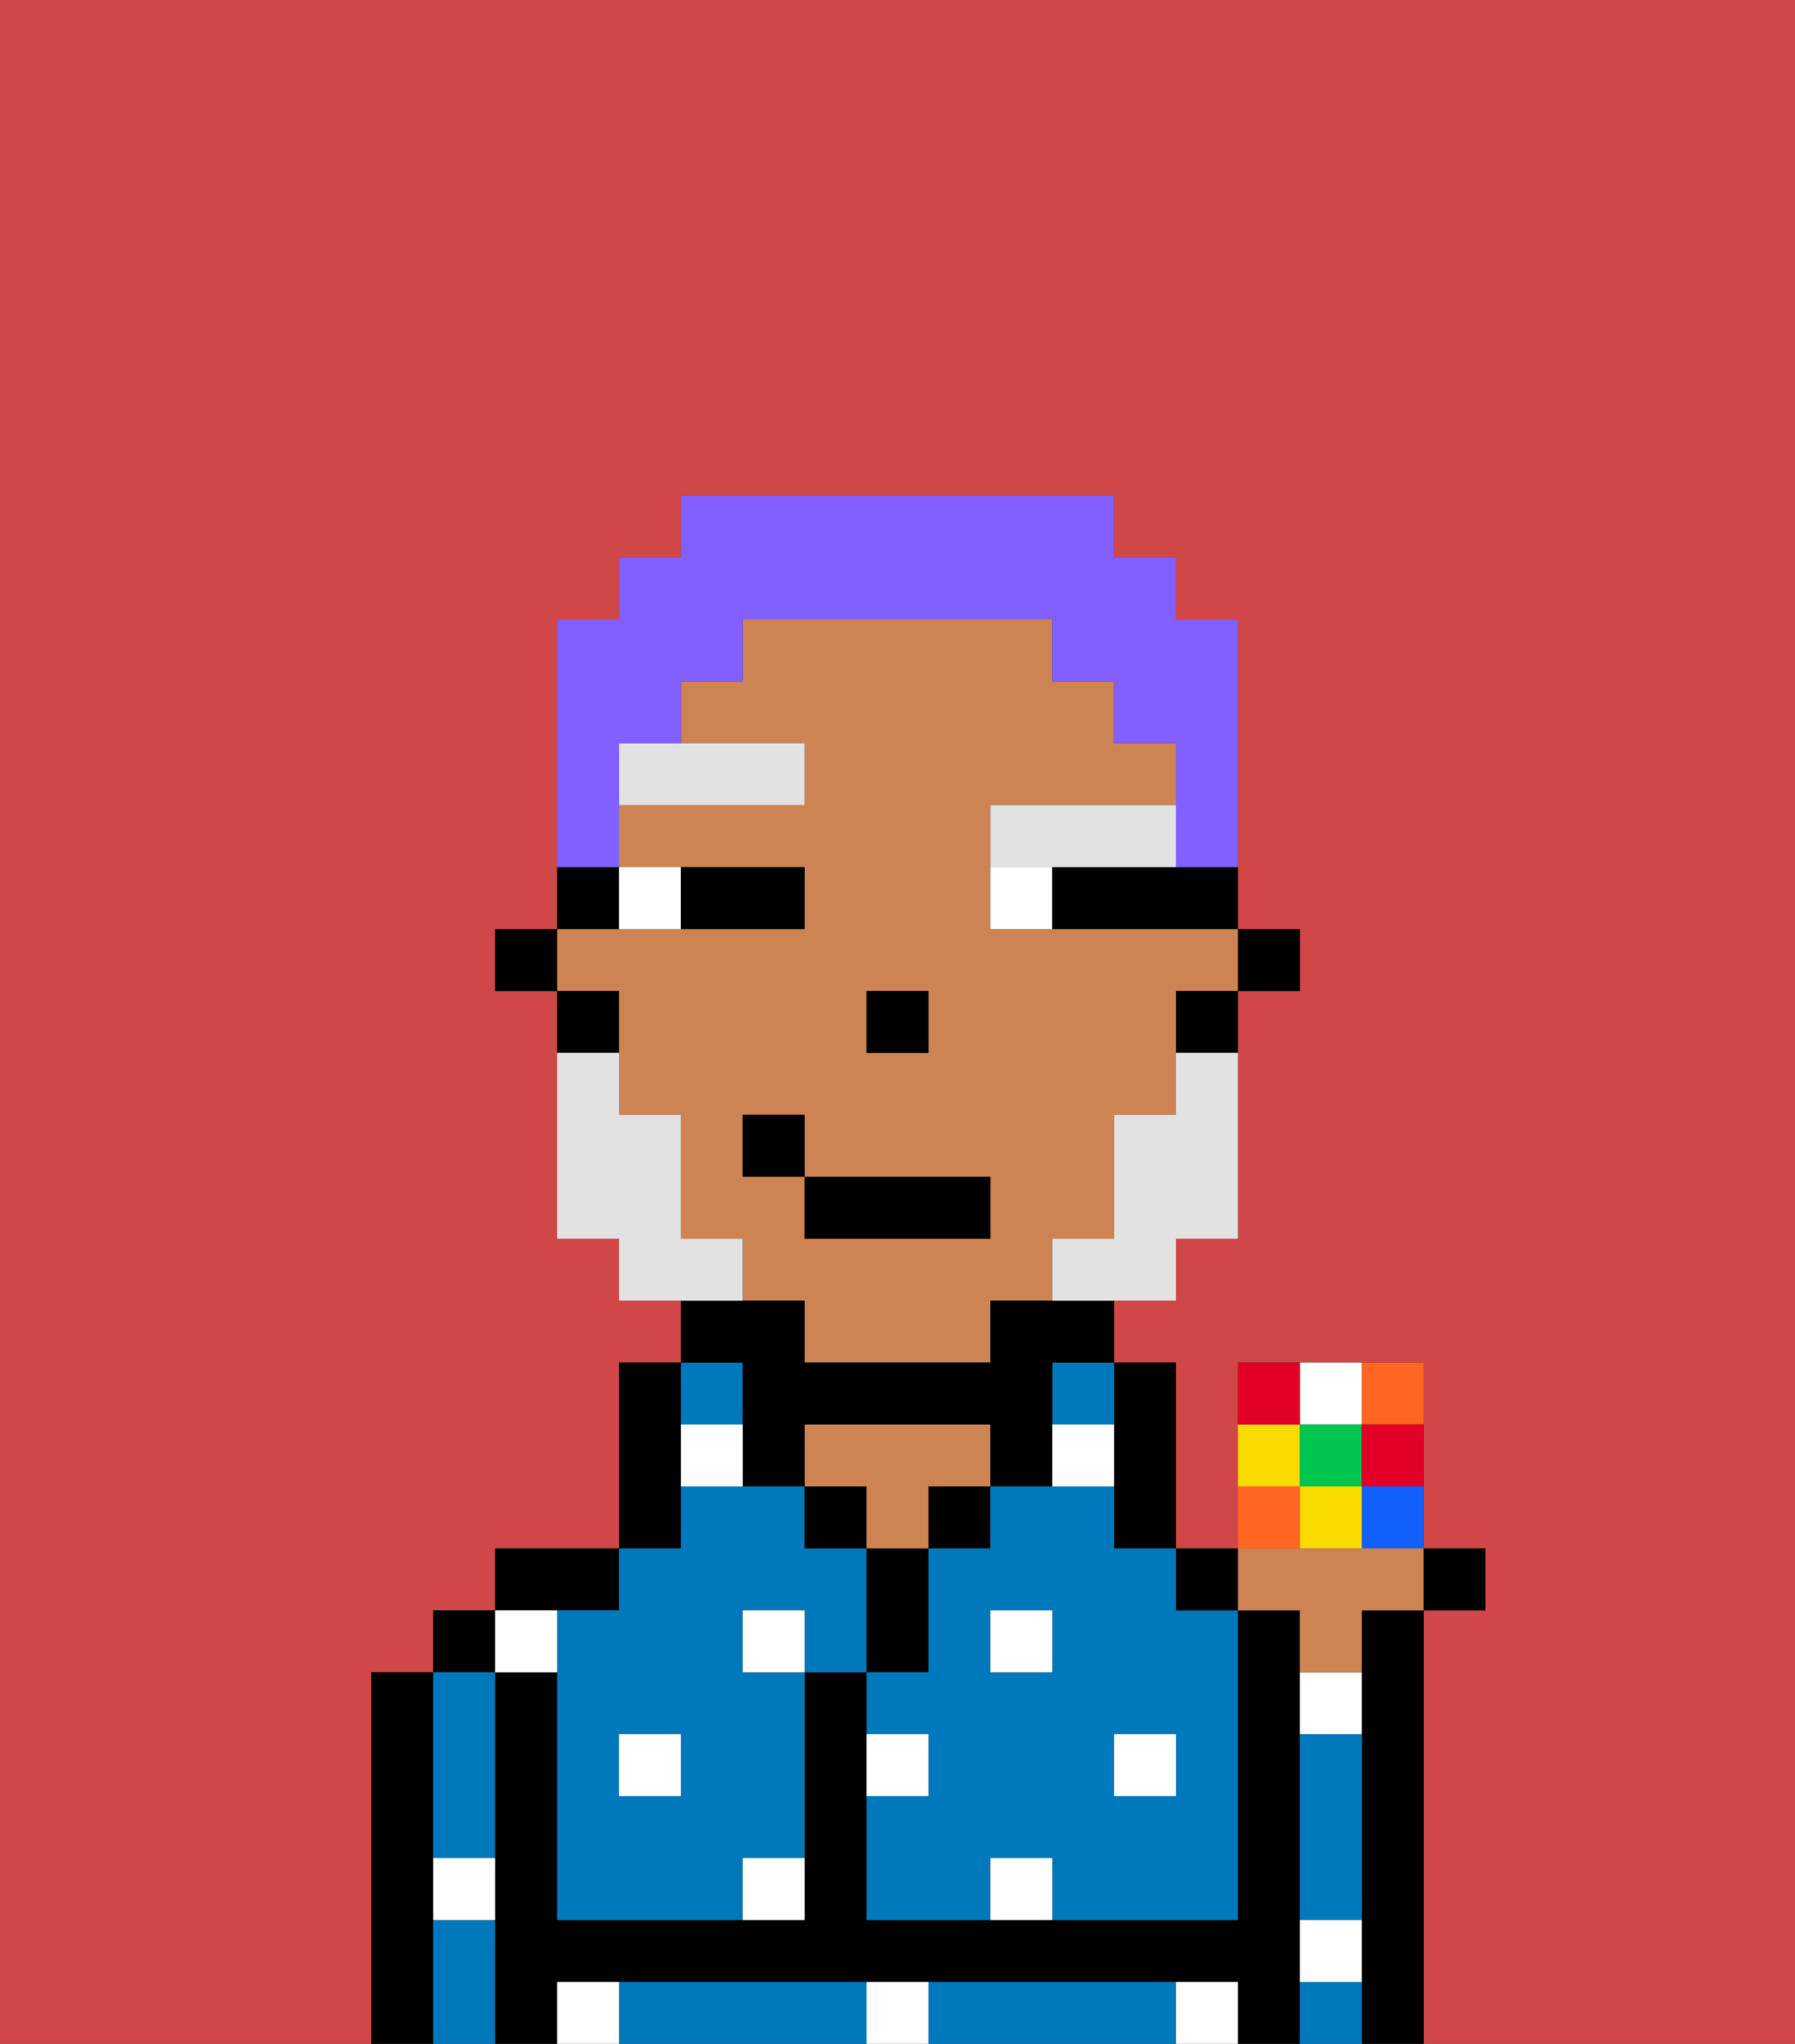 <svg xmlns="http://www.w3.org/2000/svg" viewBox="0 0 29 33"><rect x="0" y="0" width="29" height="33" fill="#333333" stroke="none"/><defs><style>polygon,rect,path{shape-rendering:crispedges;}.wa183-1{fill:#d14646;}.wa183-2{fill:#000000;}.wa183-3{fill:#0079bc;}.wa183-4{fill:#ce8452;}.wa183-5{fill:#ffffff;}.wa183-6{fill:#ffffff;}.wa183-7{fill:#e2e2e2;}.wa183-8{fill:#e2e2e2;}.wa183-9{fill:#825fff;}.wa183-10{fill:#f62;}.wa183-11{fill:#f9db00;}.wa183-12{fill:#1261ff;}.wa183-13{fill:#00c650;}.wa183-14{fill:#e20026;}</style></defs><path class="wa183-1" d="M0,33H6V27H7V26H8V25h2V22h1V21H10V20H9V16H8V15H9V10h1V9h1V8h7V9h1v1h1v5h1v1H20v4H19v1H18v1h1v3h1V22h3v3h1v1H23v7h6V0H0Z"/><path class="wa183-2" d="M23,26H22v7h1V26Z"/><path class="wa183-2" d="M7,30V27H6v6H7V30Z"/><rect class="wa183-2" x="7" y="26" width="1" height="1"/><path class="wa183-3" d="M7,31v2H8V31Z"/><path class="wa183-3" d="M7,30H8V27H7v3Z"/><path class="wa183-2" d="M21,31V26H20v5H14V27H13v4H9V27H8v6H9V32H20v1h1V31Z"/><path class="wa183-2" d="M10,26V25H8v1h2Z"/><path class="wa183-3" d="M18,32H15v1h4V32Z"/><path class="wa183-3" d="M13,32H10v1h4V32Z"/><path class="wa183-2" d="M11,24V22H10v3h1Z"/><path class="wa183-3" d="M12,23V22H11v1Z"/><path class="wa183-3" d="M9,26v5h3V30h1V27H12V26h1v1h1V25H13V24H11v1H10v1Zm2,2v1H10V28Z"/><rect class="wa183-2" x="13" y="24" width="1" height="1"/><path class="wa183-2" d="M15,26V25H14v2h1Z"/><path class="wa183-4" d="M15,24h1V23H13v1h1v1h1Z"/><rect class="wa183-2" x="15" y="24" width="1" height="1"/><path class="wa183-2" d="M18,24v1h1V22H18v2Z"/><path class="wa183-3" d="M18,24H16v1H15v2H14v1h1v1H14v2h2V30h1v1h3V26H19V25H18Zm-1,3H16V26h1Zm2,1v1H18V28Z"/><path class="wa183-3" d="M17,23h1V22H17Z"/><path class="wa183-3" d="M21,32v1h1V32Z"/><path class="wa183-3" d="M21,29v2h1V28H21Z"/><rect class="wa183-2" x="20" y="15" width="1" height="1"/><path class="wa183-4" d="M10,17v1h1v2h1v1h1v1h3V21h1V20h1V18h1V16h1V15H16V13h3V12H18V11H17V10H12v1H11v1h2v1H10v1h3v1H9v1h1Zm4-1h1v1H14Zm-2,2h1v1h3v1H13V19H12Z"/><path class="wa183-2" d="M19,17h1V16H19Z"/><path class="wa183-2" d="M12,23v1h1V23h3v1h1V22h1V21H16v1H13V21H11v1h1Z"/><path class="wa183-2" d="M10,14H9v1h1Z"/><path class="wa183-2" d="M10,16H9v1h1Z"/><rect class="wa183-2" x="8" y="15" width="1" height="1"/><rect class="wa183-2" x="14" y="16" width="1" height="1"/><rect class="wa183-5" x="10" y="28" width="1" height="1"/><path class="wa183-5" d="M12,31h1V30H12Z"/><path class="wa183-5" d="M15,28H14v1h1Z"/><path class="wa183-5" d="M14,32v1h1V32Z"/><rect class="wa183-5" x="12" y="26" width="1" height="1"/><path class="wa183-5" d="M16,30v1h1V30Z"/><rect class="wa183-5" x="18" y="28" width="1" height="1"/><path class="wa183-5" d="M21,28h1V27H21Z"/><rect class="wa183-5" x="16" y="26" width="1" height="1"/><path class="wa183-5" d="M9,27V26H8v1Z"/><path class="wa183-5" d="M19,32v1h1V32Z"/><path class="wa183-5" d="M9,32v1h1V32Z"/><path class="wa183-5" d="M7,31H8V30H7Z"/><path class="wa183-5" d="M21,32h1V31H21Z"/><path class="wa183-5" d="M11,23v1h1V23Z"/><path class="wa183-5" d="M18,23H17v1h1Z"/><path class="wa183-6" d="M11,15V14H10v1Z"/><path class="wa183-6" d="M16,14v1h1V14Z"/><path class="wa183-2" d="M12,15h1V14H11v1Z"/><path class="wa183-2" d="M18,14H17v1h3V14H18Z"/><path class="wa183-7" d="M10,13h3V12H10Z"/><path class="wa183-7" d="M18,14h1V13H16v1h2Z"/><path class="wa183-8" d="M19,18H18v2H17v1h2V20h1V17H19Z"/><path class="wa183-8" d="M12,20H11V18H10V17H9v3h1v1h2Z"/><rect class="wa183-2" x="13" y="19" width="3" height="1"/><rect class="wa183-2" x="12" y="18" width="1" height="1"/><path class="wa183-9" d="M10,13V12h1V11h1V10h5v1h1v1h1v2h1V10H19V9H18V8H11V9H10v1H9v4h1Z"/><path class="wa183-10" d="M23,23V22H22v1Z"/><path class="wa183-6" d="M22,23V22H21v1Z"/><path class="wa183-11" d="M21,23H20v1h1Z"/><path class="wa183-12" d="M22,25h1V24H22Z"/><path class="wa183-10" d="M21,24H20v1h1Z"/><rect class="wa183-13" x="21" y="23" width="1" height="1"/><path class="wa183-11" d="M21,24v1h1V24Z"/><path class="wa183-14" d="M22,24h1V23H22Z"/><path class="wa183-14" d="M21,22H20v1h1Z"/><path class="wa183-4" d="M21,26v1h1V26h1V25H20v1Z"/><rect class="wa183-2" x="23" y="25" width="1" height="1"/><rect class="wa183-2" x="19" y="25" width="1" height="1"/></svg>
